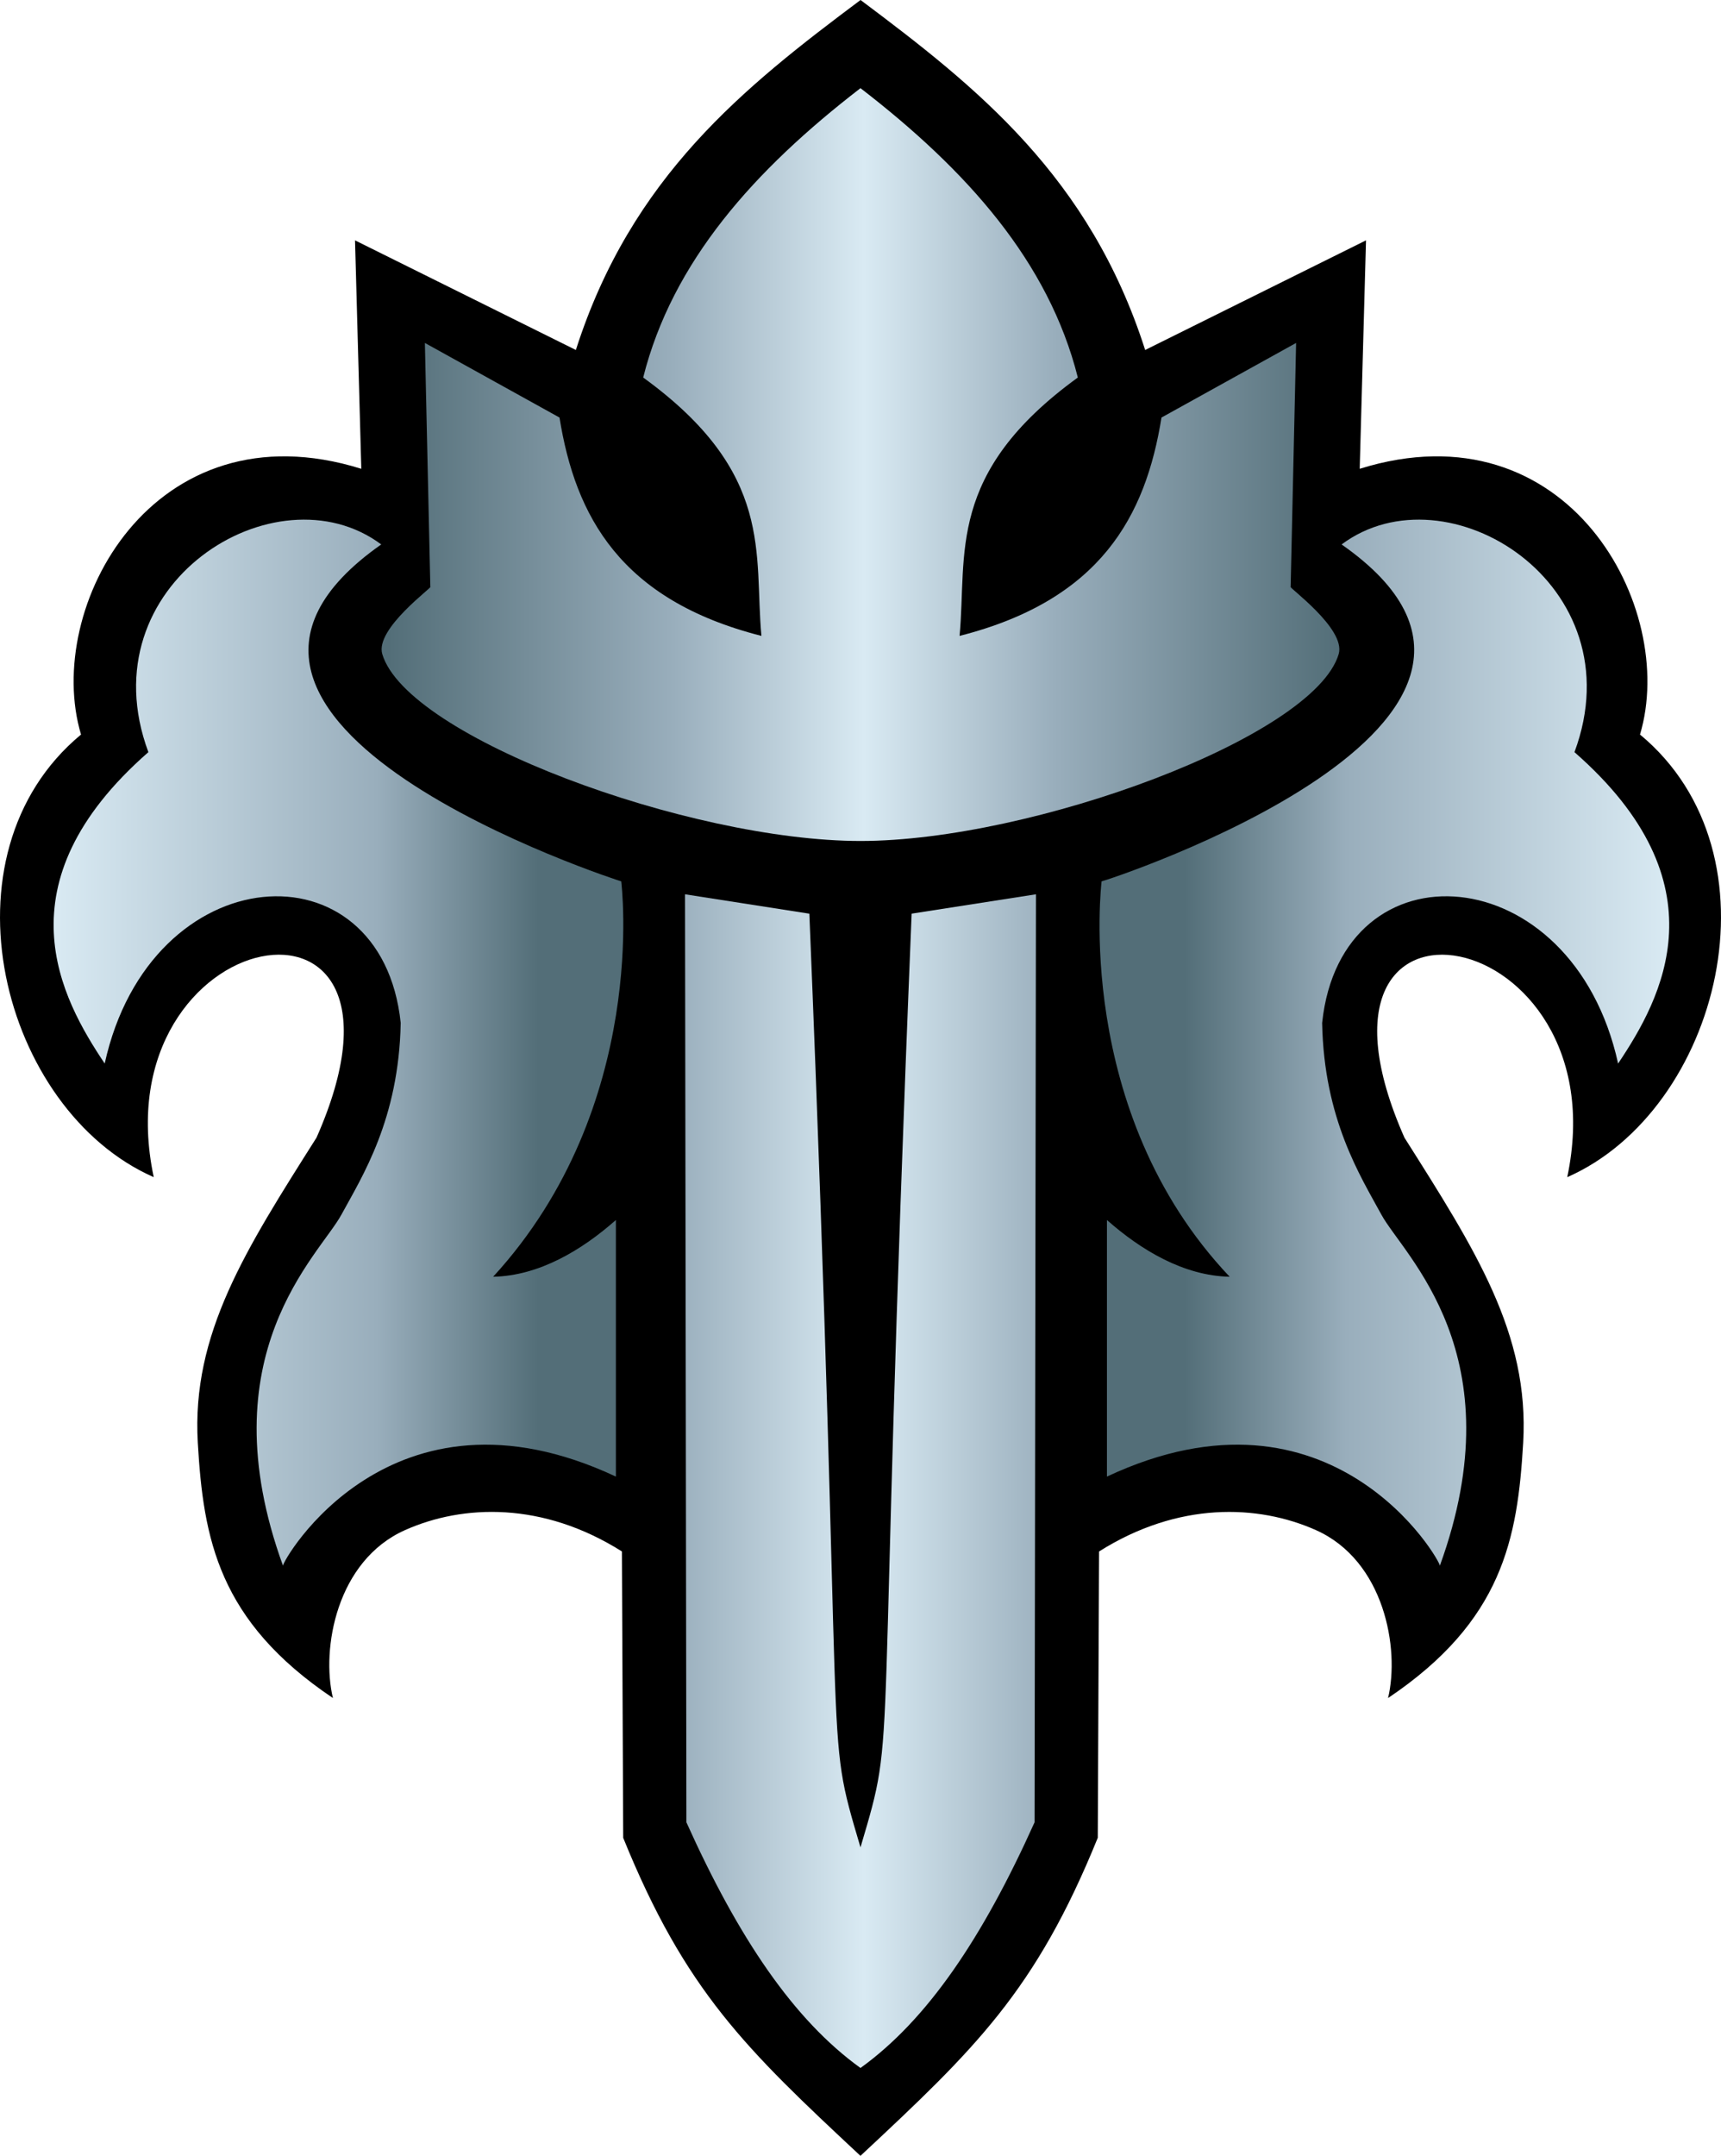 <svg xmlns="http://www.w3.org/2000/svg" xmlns:xlink="http://www.w3.org/1999/xlink" width="236.511" height="296.189" viewBox="0 0 62.577 78.367"><linearGradient id="b"><stop offset="0" style="stop-color:#536e78"/><stop offset=".3" style="stop-color:#99aebc"/><stop offset=".5" style="stop-color:#d9eaf3"/><stop offset=".7" style="stop-color:#99aebc"/><stop offset="1" style="stop-color:#536e78"/></linearGradient><linearGradient id="a"><stop offset="0" style="stop-color:#d9eaf3"/><stop offset=".2" style="stop-color:#99aebc"/><stop offset=".3" style="stop-color:#536e78"/><stop offset=".7" style="stop-color:#536e78"/><stop offset=".8" style="stop-color:#99aebc"/><stop offset="1" style="stop-color:#d9eaf3"/></linearGradient><linearGradient xlink:href="#a" id="c" x1="70.836" x2="129.581" y1="142.123" y2="142.123" gradientTransform="translate(-68.887 -104.22)" gradientUnits="userSpaceOnUse"/><linearGradient xlink:href="#b" id="d" x1="82.763" x2="117.341" y1="143.409" y2="143.409" gradientTransform="matrix(-1 0 0 1 131.464 -104.22)" gradientUnits="userSpaceOnUse"/><path d="m39.916 66.806.047-10.409c2.873-1.815 5.775-1.717 7.884-.777 2.49 1.11 3.054 4.311 2.624 6.105 4.164-2.798 4.71-5.787 4.913-9.282.229-3.96-1.742-7.019-4.318-11.09-4.497-10.177 7.889-7.853 5.92 1.438 5.538-2.433 7.922-11.718 2.646-16.09 1.38-4.61-2.623-12.02-10.192-9.66l.229-8.304-8.03 3.985C39.62 6.415 35.522 3.168 31.29 0c-4.234 3.168-8.333 6.415-10.351 12.722l-8.03-3.985.228 8.304c-7.568-2.36-11.57 5.05-10.191 9.66C-2.331 31.073.053 40.358 5.59 42.79c-1.97-9.29 10.417-11.615 5.92-1.439-2.577 4.072-4.547 7.13-4.318 11.09.202 3.496.748 6.485 4.913 9.283-.43-1.794.133-4.996 2.624-6.105 2.109-.94 5.01-1.038 7.884.777l.047 10.41c2.26 5.572 4.47 7.682 8.627 11.56 4.157-3.878 6.367-5.988 8.628-11.56"/><path d="M58.836 38.66c1.585-2.364 3.881-6.534-1.587-11.319 2.27-6.11-4.644-10.403-8.467-7.55 9.218 6.447-8.674 12.261-8.728 12.247.004.03-1.048 8.354 4.658 14.373-1.673-.035-3.225-.97-4.463-2.063v9.327c8.211-3.85 12.151 3.101 12.105 3.24 2.792-7.681-1.32-11.282-2.126-12.763-.759-1.397-2.087-3.466-2.154-6.968.694-6.623 9.1-6.074 10.762 1.476m-55.029 0c-1.585-2.364-3.88-6.534 1.588-11.319-2.27-6.11 4.644-10.403 8.467-7.55-9.248 6.486 8.719 12.25 8.727 12.247-.002.019 1.045 8.156-4.658 14.373 1.673-.035 3.226-.97 4.463-2.063v9.327c-8.21-3.85-12.15 3.101-12.104 3.24-2.792-7.681 1.32-11.282 2.125-12.763.76-1.397 2.088-3.466 2.155-6.968-.694-6.623-9.1-6.074-10.763 1.476" style="fill:url(#c)"/><path d="m37.618 66.242.05-33.734-4.52.704c-1.327 32.313-.482 29.284-1.86 33.941-1.377-4.657-.532-1.628-1.859-33.94l-4.521-.705.05 33.734c1.898 4.217 3.904 7.182 6.33 8.93 2.427-1.748 4.433-4.713 6.33-8.93m11.058-42.465c.276-.927-1.886-2.468-1.747-2.448l.199-8.863-4.895 2.712c-.575 3.582-2.212 6.633-7.342 7.937.277-2.98-.501-5.91 4.3-9.392-1.06-4.21-4.034-7.537-7.903-10.518-3.868 2.98-6.842 6.308-7.901 10.518 4.8 3.483 4.022 6.412 4.299 9.392-5.13-1.304-6.767-4.355-7.342-7.937l-4.895-2.712.198 8.863c.14-.02-2.023 1.521-1.747 2.448.901 3.025 11.166 6.793 17.388 6.793s16.488-3.768 17.388-6.793" style="fill:url(#d)"/></svg>